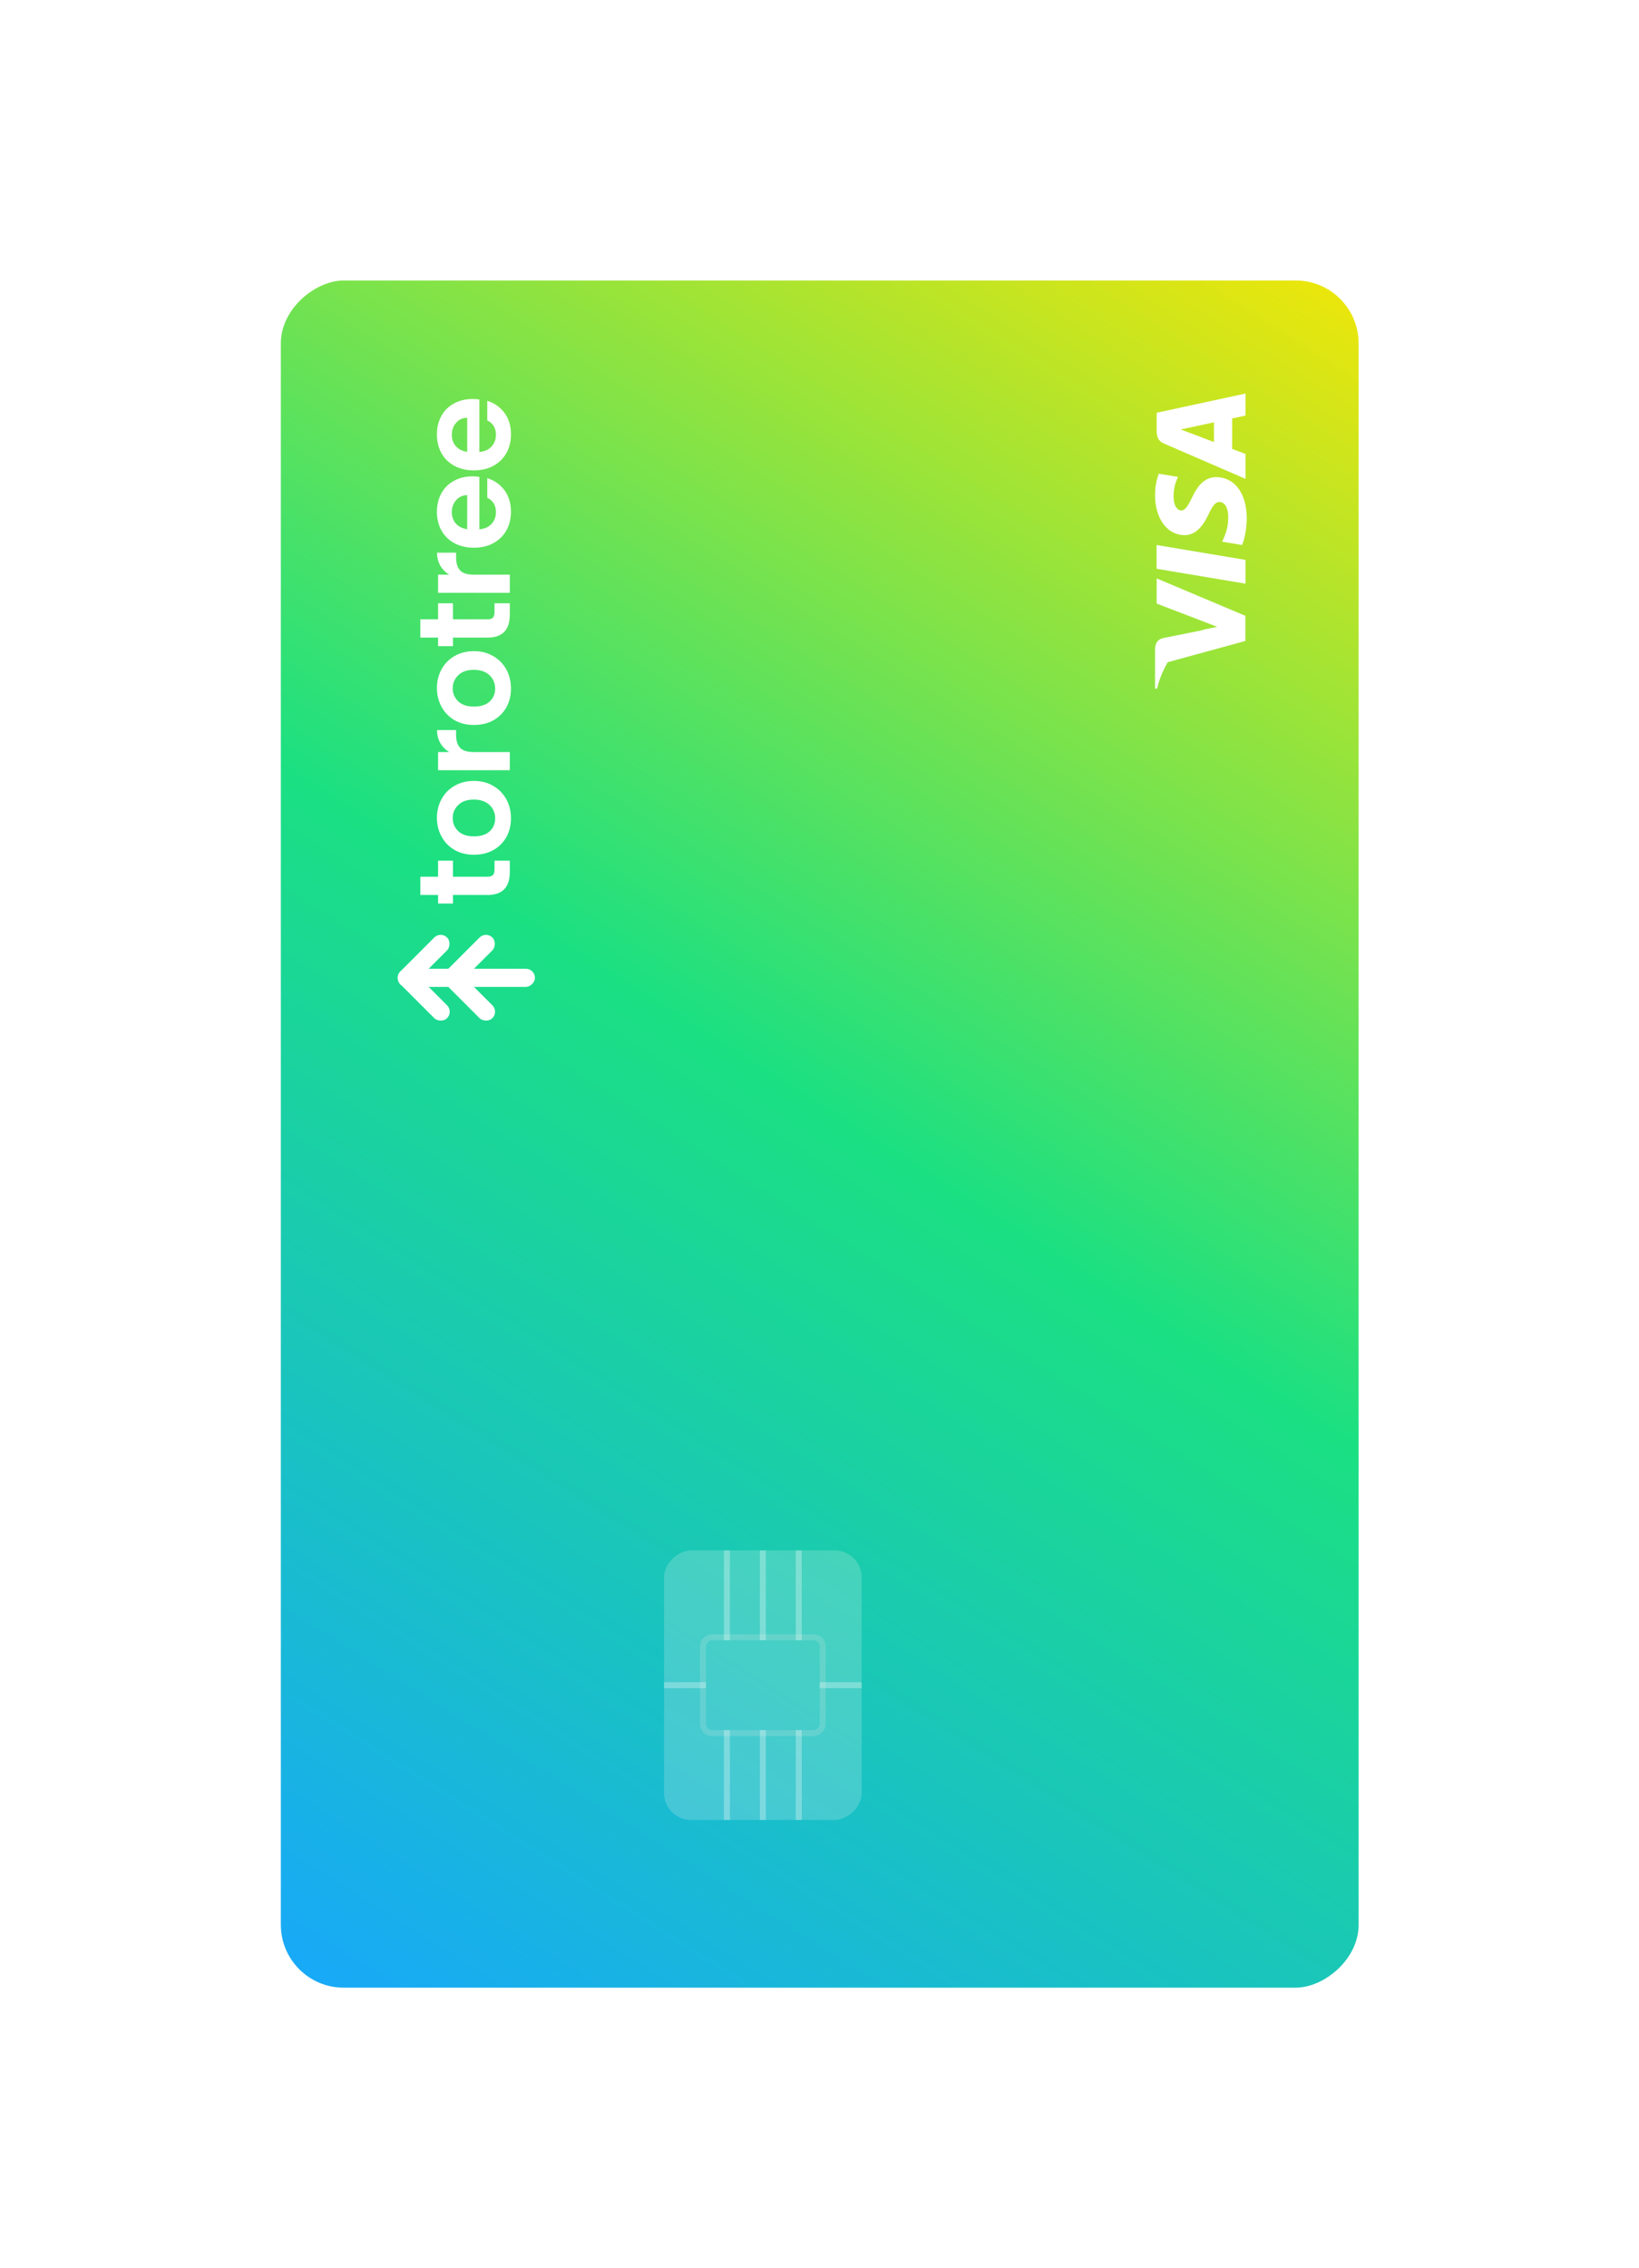 <svg width="587" height="812" viewBox="0 0 587 812" fill="none" xmlns="http://www.w3.org/2000/svg">
<g filter="url(#filter0_d)">
<rect x="100.582" y="707.583" width="611.167" height="386" rx="22.517" transform="rotate(-90 100.582 707.583)" fill="url(#paint0_linear)"/>
<path d="M162.228 309.863H174.654C175.519 309.863 176.153 309.662 176.555 309.26C176.926 308.827 177.111 308.116 177.111 307.127V304.114H182.582V308.194C182.582 313.665 179.924 316.4 174.607 316.4H162.228V319.46H156.897V316.4H150.545V309.863H156.897V304.114H162.228V309.863ZM182.999 288.967C182.999 291.44 182.458 293.665 181.377 295.643C180.264 297.622 178.703 299.182 176.694 300.326C174.685 301.439 172.367 301.995 169.739 301.995C167.112 301.995 164.794 301.423 162.785 300.28C160.776 299.105 159.23 297.513 158.148 295.504C157.036 293.495 156.479 291.254 156.479 288.782C156.479 286.309 157.036 284.068 158.148 282.059C159.23 280.05 160.776 278.473 162.785 277.33C164.794 276.155 167.112 275.568 169.739 275.568C172.367 275.568 174.685 276.171 176.694 277.376C178.703 278.551 180.264 280.158 181.377 282.198C182.458 284.207 182.999 286.463 182.999 288.967ZM177.343 288.967C177.343 287.792 177.065 286.695 176.508 285.675C175.921 284.624 175.056 283.79 173.912 283.172C172.768 282.553 171.377 282.244 169.739 282.244C167.297 282.244 165.427 282.893 164.129 284.192C162.8 285.459 162.136 287.02 162.136 288.874C162.136 290.729 162.8 292.29 164.129 293.557C165.427 294.793 167.297 295.412 169.739 295.412C172.181 295.412 174.067 294.809 175.396 293.603C176.694 292.367 177.343 290.822 177.343 288.967ZM160.884 265.243C159.524 264.408 158.457 263.327 157.685 261.997C156.912 260.637 156.526 259.092 156.526 257.361H163.341V259.077C163.341 261.117 163.82 262.662 164.778 263.713C165.737 264.733 167.406 265.243 169.786 265.243H182.582V271.734H156.897V265.243H160.884ZM182.999 242.511C182.999 244.984 182.458 247.209 181.377 249.187C180.264 251.166 178.703 252.726 176.694 253.87C174.685 254.983 172.367 255.539 169.739 255.539C167.112 255.539 164.794 254.967 162.785 253.824C160.776 252.649 159.23 251.057 158.148 249.048C157.036 247.039 156.479 244.798 156.479 242.326C156.479 239.853 157.036 237.612 158.148 235.603C159.23 233.594 160.776 232.017 162.785 230.874C164.794 229.699 167.112 229.112 169.739 229.112C172.367 229.112 174.685 229.715 176.694 230.92C178.703 232.095 180.264 233.702 181.377 235.742C182.458 237.751 182.999 240.007 182.999 242.511ZM177.343 242.511C177.343 241.336 177.065 240.239 176.508 239.219C175.921 238.168 175.056 237.334 173.912 236.716C172.768 236.097 171.377 235.788 169.739 235.788C167.297 235.788 165.427 236.437 164.129 237.736C162.8 239.003 162.136 240.564 162.136 242.418C162.136 244.273 162.8 245.834 164.129 247.101C165.427 248.337 167.297 248.956 169.739 248.956C172.181 248.956 174.067 248.353 175.396 247.147C176.694 245.911 177.343 244.366 177.343 242.511ZM162.228 217.721H174.654C175.519 217.721 176.153 217.52 176.555 217.118C176.926 216.685 177.111 215.974 177.111 214.985V211.971H182.582V216.051C182.582 221.522 179.924 224.258 174.607 224.258H162.228V227.318H156.897V224.258H150.545V217.721H156.897V211.971H162.228V217.721ZM160.884 201.739C159.524 200.905 158.457 199.823 157.685 198.494C156.912 197.134 156.526 195.588 156.526 193.857H163.341V195.573C163.341 197.613 163.82 199.158 164.778 200.209C165.737 201.229 167.406 201.739 169.786 201.739H182.582V208.23H156.897V201.739H160.884ZM169.183 166.535C170.11 166.535 170.945 166.597 171.687 166.721V185.498C173.541 185.344 174.994 184.695 176.045 183.551C177.096 182.407 177.621 181.001 177.621 179.332C177.621 176.921 176.586 175.205 174.515 174.185V167.185C176.987 167.926 179.027 169.348 180.635 171.45C182.211 173.552 182.999 176.133 182.999 179.193C182.999 181.665 182.458 183.891 181.377 185.869C180.264 187.816 178.703 189.346 176.694 190.459C174.685 191.541 172.367 192.082 169.739 192.082C167.081 192.082 164.747 191.541 162.738 190.459C160.729 189.377 159.184 187.863 158.102 185.915C157.02 183.968 156.479 181.727 156.479 179.193C156.479 176.751 157.005 174.572 158.056 172.655C159.107 170.708 160.606 169.209 162.553 168.158C164.469 167.076 166.679 166.535 169.183 166.535ZM167.328 173.258C165.659 173.289 164.33 173.892 163.341 175.066C162.321 176.241 161.811 177.678 161.811 179.378C161.811 180.985 162.306 182.345 163.295 183.458C164.253 184.54 165.597 185.205 167.328 185.452V173.258ZM169.183 138.848C170.11 138.848 170.945 138.909 171.687 139.033V157.81C173.541 157.656 174.994 157.007 176.045 155.863C177.096 154.719 177.621 153.313 177.621 151.644C177.621 149.233 176.586 147.518 174.515 146.498V139.497C176.987 140.239 179.027 141.66 180.635 143.762C182.211 145.864 182.999 148.445 182.999 151.505C182.999 153.978 182.458 156.203 181.377 158.181C180.264 160.129 178.703 161.659 176.694 162.771C174.685 163.853 172.367 164.394 169.739 164.394C167.081 164.394 164.747 163.853 162.738 162.771C160.729 161.689 159.184 160.175 158.102 158.228C157.02 156.28 156.479 154.039 156.479 151.505C156.479 149.063 157.005 146.884 158.056 144.968C159.107 143.02 160.606 141.521 162.553 140.47C164.469 139.389 166.679 138.848 169.183 138.848ZM167.328 145.57C165.659 145.601 164.33 146.204 163.341 147.379C162.321 148.553 161.811 149.99 161.811 151.69C161.811 153.298 162.306 154.658 163.295 155.77C164.253 156.852 165.597 157.517 167.328 157.764V145.57Z" fill="white"/>
<rect x="142.438" y="349.306" width="6.491" height="49.145" rx="3.245" transform="rotate(-90 142.438 349.306)" fill="white"/>
<rect x="141.104" y="346.072" width="6.491" height="23.645" rx="3.245" transform="rotate(-45 141.104 346.072)" fill="white"/>
<rect x="145.693" y="350.644" width="6.491" height="23.645" rx="3.245" transform="rotate(-135 145.693 350.644)" fill="white"/>
<rect x="157.33" y="346.071" width="6.491" height="23.645" rx="3.245" transform="rotate(-45 157.33 346.071)" fill="white"/>
<rect x="161.92" y="350.643" width="6.491" height="23.645" rx="3.245" transform="rotate(-135 161.92 350.643)" fill="white"/>
<rect x="237.826" y="647.539" width="96.5" height="70.767" rx="9.65" transform="rotate(-90 237.826 647.539)" fill="#F7F7F7" fill-opacity="0.2"/>
<rect opacity="0.2" x="251.766" y="616.444" width="34.311" height="42.889" rx="3.217" transform="rotate(-90 251.766 616.444)" stroke="#DCE6E5" stroke-width="2.144"/>
<rect opacity="0.3" x="259.27" y="583.206" width="32.167" height="2.144" transform="rotate(-90 259.27 583.206)" fill="white"/>
<rect opacity="0.3" x="237.826" y="600.361" width="2.144" height="15.011" transform="rotate(-90 237.826 600.361)" fill="white"/>
<rect opacity="0.3" x="293.582" y="600.361" width="2.144" height="15.011" transform="rotate(-90 293.582 600.361)" fill="white"/>
<rect opacity="0.3" x="272.137" y="583.206" width="32.167" height="2.144" transform="rotate(-90 272.137 583.206)" fill="white"/>
<rect opacity="0.3" x="285.004" y="583.206" width="32.167" height="2.144" transform="rotate(-90 285.004 583.206)" fill="white"/>
<rect opacity="0.3" x="259.27" y="647.539" width="32.167" height="2.144" transform="rotate(-90 259.27 647.539)" fill="white"/>
<rect opacity="0.3" x="272.137" y="647.539" width="32.167" height="2.144" transform="rotate(-90 272.137 647.539)" fill="white"/>
<rect opacity="0.3" x="285.004" y="647.539" width="32.167" height="2.144" transform="rotate(-90 285.004 647.539)" fill="white"/>
<path fill-rule="evenodd" clip-rule="evenodd" d="M415.008 165.585C414.369 167.267 413.672 169.912 413.672 173.207C413.672 181.616 417.991 187.536 424.176 187.585C428.75 187.638 431.302 183.361 432.823 180.136C434.381 176.821 435.379 175.708 436.772 175.721C438.904 175.744 439.88 178.366 439.88 180.812C439.88 184.217 439.4 186.027 438.211 188.824L437.705 189.918L444.829 191.107C445.715 189.124 446.485 185.447 446.525 181.631C446.525 172.694 442.258 166.887 435.654 166.819C432.026 166.788 429.276 169.055 427.006 173.963C425.531 176.936 424.553 178.76 423.059 178.739C421.736 178.737 420.32 177.198 420.32 173.867C420.277 171.084 420.896 169.07 421.543 167.501L421.907 166.737L415.008 165.585ZM446.053 204.944L414.227 199.623V191.117L446.053 196.438V204.944ZM414.259 150.34V143.767L446.065 136.884V144.778C446.065 144.778 442.407 145.559 441.296 145.814C441.296 146.469 441.292 149.208 441.287 151.786L441.287 151.791L441.287 151.8C441.284 154.09 441.28 156.25 441.28 156.708C442.141 157.039 446.065 158.496 446.065 158.496V167.43L416.897 154.799C414.822 153.905 414.259 152.379 414.259 150.34ZM434.769 154.26C432.94 153.555 425.874 150.872 425.874 150.872C425.913 150.895 425.507 150.741 424.941 150.527L424.939 150.526C424.304 150.285 423.468 149.968 422.837 149.741L425.582 149.167C425.582 149.167 433.178 147.535 434.769 147.199V154.26ZM435.951 220.404L414.253 212.079V203.066L446.02 216.46L446.025 225.462L418.19 233.078C420.95 227.676 426.459 222.847 431.541 221.296L435.951 220.404Z" fill="white"/>
<path fill-rule="evenodd" clip-rule="evenodd" d="M413.673 228.399V242.467L414.361 242.583C417.113 231.636 423.757 224.394 431.742 221.388L416.476 224.445C414.371 224.972 413.746 226.505 413.673 228.399" fill="white"/>
</g>
<defs>
<filter id="filter0_d" x="0.582" y="0.417" width="586" height="811.167" filterUnits="userSpaceOnUse" color-interpolation-filters="sRGB">
<feFlood flood-opacity="0" result="BackgroundImageFix"/>
<feColorMatrix in="SourceAlpha" type="matrix" values="0 0 0 0 0 0 0 0 0 0 0 0 0 0 0 0 0 0 127 0"/>
<feOffset dy="4"/>
<feGaussianBlur stdDeviation="50"/>
<feColorMatrix type="matrix" values="0 0 0 0 0 0 0 0 0 0 0 0 0 0 0 0 0 0 0.2 0"/>
<feBlend mode="normal" in2="BackgroundImageFix" result="effect1_dropShadow"/>
<feBlend mode="normal" in="SourceGraphic" in2="effect1_dropShadow" result="shape"/>
</filter>
<linearGradient id="paint0_linear" x1="100.582" y1="707.583" x2="711.582" y2="1093.58" gradientUnits="userSpaceOnUse">
<stop stop-color="#18A8FA"/>
<stop offset="0.512" stop-color="#1BE082"/>
<stop offset="1" stop-color="#EFE609"/>
</linearGradient>
</defs>
</svg>
